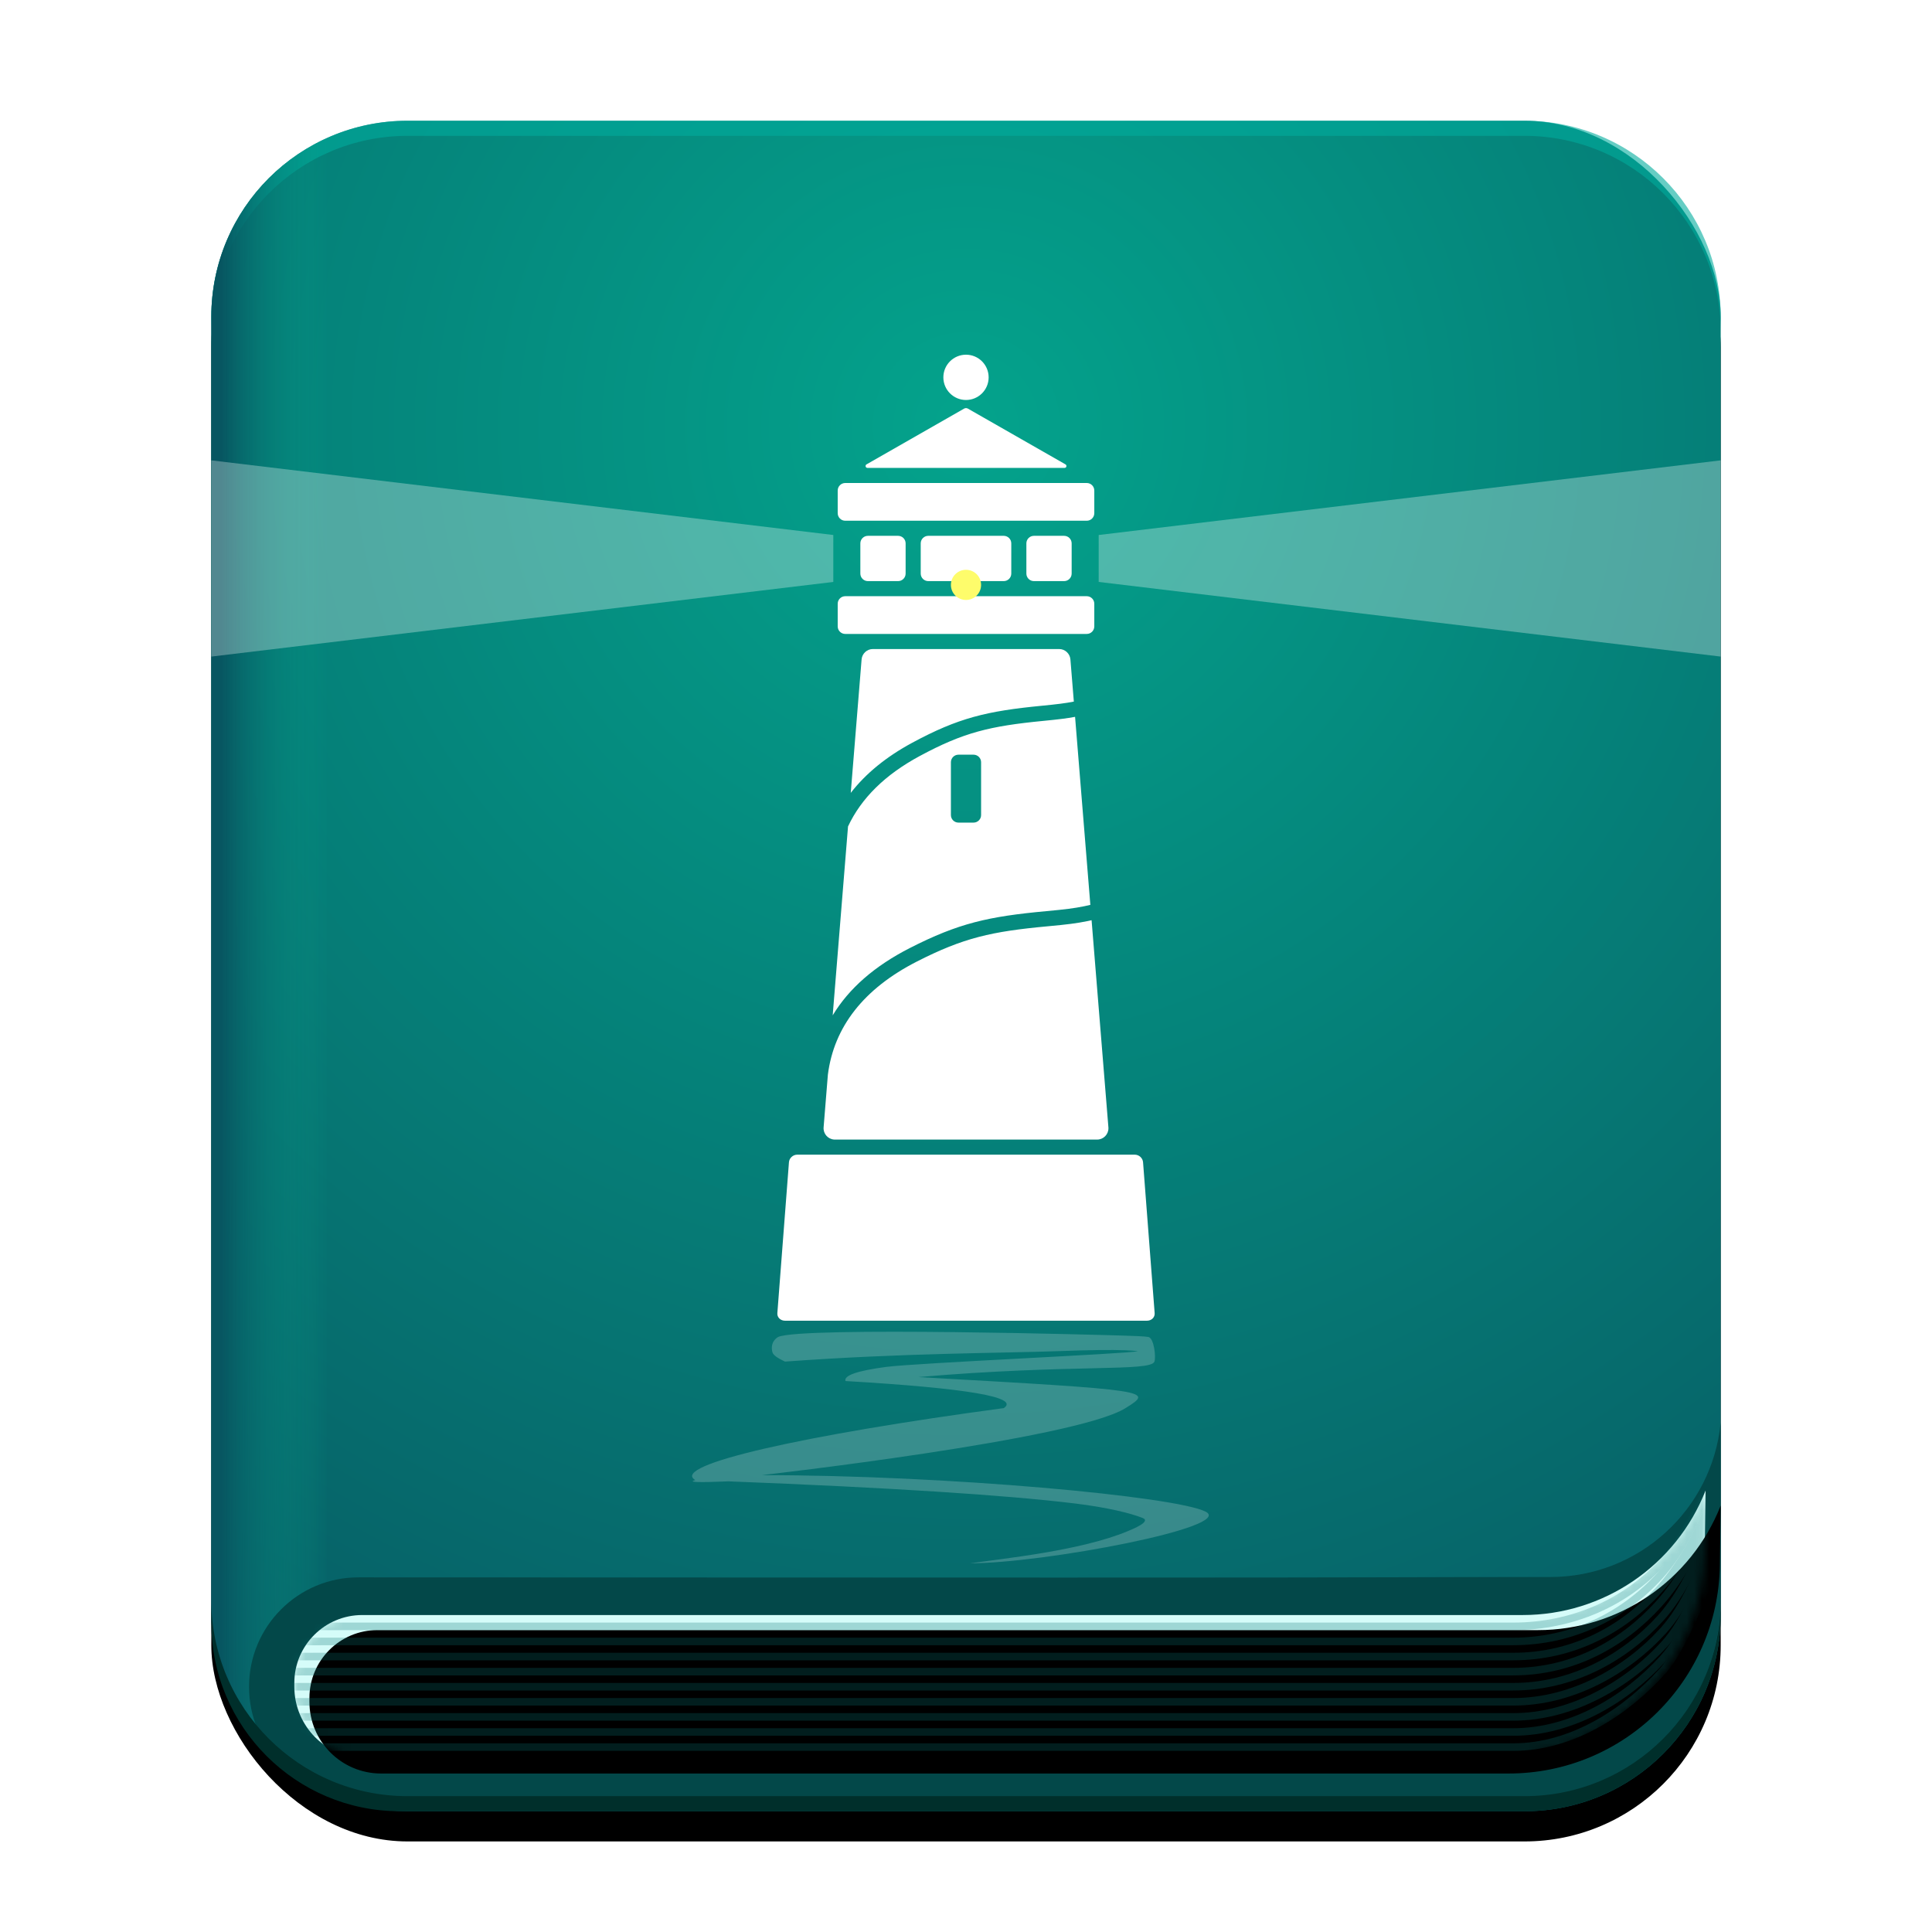 <?xml version="1.0" encoding="UTF-8"?>
<svg width="256px" height="256px" viewBox="0 0 256 256" version="1.1" xmlns="http://www.w3.org/2000/svg" xmlns:xlink="http://www.w3.org/1999/xlink">
    <title>apps/256/deepin-manual</title>
    <defs>
        <rect id="path-1" x="0" y="0" width="200" height="224" rx="26"></rect>
        <filter x="-8.5%" y="-5.8%" width="117.0%" height="115.2%" filterUnits="objectBoundingBox" id="filter-2">
            <feOffset dx="0" dy="4" in="SourceAlpha" result="shadowOffsetOuter1"></feOffset>
            <feGaussianBlur stdDeviation="5" in="shadowOffsetOuter1" result="shadowBlurOuter1"></feGaussianBlur>
            <feColorMatrix values="0 0 0 0 0   0 0 0 0 0   0 0 0 0 0  0 0 0 0.2 0" type="matrix" in="shadowBlurOuter1"></feColorMatrix>
        </filter>
        <radialGradient cx="50%" cy="17.574%" fx="50%" fy="17.574%" r="107.62%" gradientTransform="translate(0.5, 0.176), scale(1, 0.893), rotate(90), translate(-0.5, -0.176)" id="radialGradient-3">
            <stop stop-color="#04A38C" offset="0%"></stop>
            <stop stop-color="#075661" offset="100%"></stop>
        </radialGradient>
        <linearGradient x1="7.22%" y1="65.618%" x2="0%" y2="65.618%" id="linearGradient-4">
            <stop stop-color="#04A38C" stop-opacity="0" offset="0%"></stop>
            <stop stop-color="#075661" offset="100%"></stop>
        </linearGradient>
        <path d="M20,198 C63.083,198 106.167,198 149.25,198 C157.422,198 165.594,198 173.766,198 C184.466,198 194.078,191.456 198,181.5 L198,181.5 L198,181.5 L197.889,189.394 C197.673,204.703 185.202,217 169.892,217 L20.5,217 C15.253,217 11,212.747 11,207.5 L11,207 C11,202.029 15.029,198 20,198 Z" id="path-5"></path>
        <filter x="-1.6%" y="-8.5%" width="103.2%" height="116.9%" filterUnits="objectBoundingBox" id="filter-6">
            <feGaussianBlur stdDeviation="2" in="SourceAlpha" result="shadowBlurInner1"></feGaussianBlur>
            <feOffset dx="2" dy="2" in="shadowBlurInner1" result="shadowOffsetInner1"></feOffset>
            <feComposite in="shadowOffsetInner1" in2="SourceAlpha" operator="arithmetic" k2="-1" k3="1" result="shadowInnerInner1"></feComposite>
            <feColorMatrix values="0 0 0 0 0.024   0 0 0 0 0.412   0 0 0 0 0.42  0 0 0 0.503 0" type="matrix" in="shadowInnerInner1"></feColorMatrix>
        </filter>
        <path d="M9,16.5 C52.083,16.5 95.167,16.5 138.25,16.5 C146.422,16.5 154.594,16.5 162.766,16.5 C173.466,16.5 183.078,9.956 187,-1.77635684e-15 L187,0 L187,0 L186.889,7.894 C186.673,23.203 174.202,35.5 158.892,35.5 L9.5,35.5 C4.253,35.5 6.42536064e-16,31.247 0,26 L0,25.5 C1.59865491e-15,20.529 4.029,16.5 9,16.5 Z" id="path-7"></path>
    </defs>
    <g id="apps/256/deepin-manual" stroke="none" stroke-width="1" fill="none" fill-rule="evenodd">
        <g id="Group-2" transform="translate(28, 16)">
            <g id="Rectangle-9" fill="black" fill-opacity="1">
                <use filter="url(#filter-2)" xlink:href="#path-1"></use>
            </g>
            <rect id="Rectangle-9" fill="url(#radialGradient-3)" x="0" y="0" width="200" height="224" rx="26"></rect>
            <path d="M174,0 C188.359,-2.63777963e-15 200,11.641 200,26 L200,28 C200,13.641 188.359,2 174,2 L26,2 C11.641,2 -1.75851975e-15,13.641 0,28 L0,27.999 L0,26 C-1.75851975e-15,11.641 11.641,2.63777963e-15 26,0 L174,0 Z" id="Combined-Shape" fill-opacity="0.6" fill="#00AB9D"></path>
            <rect id="Rectangle-9" fill="url(#linearGradient-4)" x="0" y="0" width="200" height="224" rx="26"></rect>
            <path d="M19.5,193.008 C98.189,193.049 143.522,193.047 155.5,193 C162.38,192.973 169.692,192.961 177.437,192.963 L177.437,192.963 C189.104,192.966 198.867,184.112 200,172.5 L200,172.5 L200,172.5 L200,195.711 C200,211.175 187.464,223.711 172,223.711 C171.904,223.711 171.809,223.711 171.713,223.71 L19.499,222.149 C11.468,222.066 5,215.532 5,207.5 C5,199.496 11.488,193.008 19.492,193.008 C19.495,193.008 19.497,193.008 19.5,193.008 Z" id="Rectangle-9" fill="#034849"></path>
            <g id="Rectangle-9备份">
                <use fill="#D5FCF9" fill-rule="evenodd" xlink:href="#path-5"></use>
                <use fill="black" fill-opacity="1" filter="url(#filter-6)" xlink:href="#path-5"></use>
            </g>
            <g id="Group" transform="translate(63.708, 31)" fill="#FFFFFF">
                <path d="M58.659,106 C59.22,106 59.71,106.448 59.752,107 L61.29,127 C61.332,127.552 60.878,128 60.276,128 L12.308,128 C11.706,128 11.253,127.552 11.295,127 L12.833,107 C12.875,106.448 13.365,106 13.926,106 L58.659,106 Z M52.933,74.933 L55.161,102.379 C55.164,102.419 55.166,102.459 55.166,102.5 C55.166,103.328 54.494,104 53.666,104 L18.919,104 C18.879,104 18.838,103.998 18.798,103.995 C17.972,103.928 17.357,103.204 17.424,102.379 L17.99,95.4 C18.795,89.066 22.753,83.996 29.774,80.414 C35.951,77.262 39.662,76.424 47.167,75.734 C49.668,75.504 50.923,75.35 52.388,75.051 C52.571,75.014 52.753,74.974 52.933,74.933 Z M50.745,47.986 L52.769,72.9 C52.509,72.963 52.246,73.022 51.977,73.077 C50.608,73.357 49.408,73.503 46.979,73.727 C39.238,74.439 35.298,75.329 28.844,78.622 C24.186,80.998 20.774,83.976 18.628,87.54 L20.66,62.507 C22.424,58.751 25.574,55.653 30.137,53.19 C35.964,50.045 39.46,49.21 46.542,48.521 C48.48,48.332 49.629,48.195 50.745,47.986 Z M37.292,53 L35.292,53 C34.74,53 34.292,53.448 34.292,54 L34.292,61 C34.292,61.552 34.74,62 35.292,62 L37.292,62 C37.845,62 38.292,61.552 38.292,61 L38.292,54 C38.292,53.448 37.845,53 37.292,53 Z M48.632,39 C49.413,39 50.063,39.6 50.127,40.379 L50.581,45.965 C49.469,46.183 48.351,46.319 46.343,46.515 C39.014,47.228 35.277,48.121 29.165,51.42 C25.732,53.273 23.014,55.49 21.021,58.062 L22.458,40.379 C22.522,39.6 23.172,39 23.953,39 Z M52.292,32 C52.845,32 53.292,32.448 53.292,33 L53.292,36 C53.292,36.552 52.845,37 52.292,37 L20.292,37 C19.74,37 19.292,36.552 19.292,36 L19.292,33 C19.292,32.448 19.74,32 20.292,32 L52.292,32 Z M27.292,24 C27.845,24 28.292,24.448 28.292,25 L28.292,29 C28.292,29.552 27.845,30 27.292,30 L23.292,30 C22.74,30 22.292,29.552 22.292,29 L22.292,25 C22.292,24.448 22.74,24 23.292,24 L27.292,24 Z M49.292,24 C49.845,24 50.292,24.448 50.292,25 L50.292,29 C50.292,29.552 49.845,30 49.292,30 L45.292,30 C44.74,30 44.292,29.552 44.292,29 L44.292,25 C44.292,24.448 44.74,24 45.292,24 L49.292,24 Z M41.292,24 C41.845,24 42.292,24.448 42.292,25 L42.292,29 C42.292,29.552 41.845,30 41.292,30 L31.292,30 C30.74,30 30.292,29.552 30.292,29 L30.292,25 C30.292,24.448 30.74,24 31.292,24 L41.292,24 Z M52.292,17 C52.845,17 53.292,17.448 53.292,18 L53.292,21 C53.292,21.552 52.845,22 52.292,22 L20.292,22 C19.74,22 19.292,21.552 19.292,21 L19.292,18 C19.292,17.448 19.74,17 20.292,17 L52.292,17 Z M36.541,7.142 L49.475,14.533 C49.595,14.601 49.637,14.754 49.568,14.874 C49.524,14.952 49.441,15 49.351,15 L23.234,15 C23.096,15 22.984,14.888 22.984,14.75 C22.984,14.66 23.032,14.577 23.11,14.533 L36.044,7.142 C36.198,7.054 36.387,7.054 36.541,7.142 Z M36.292,0 C37.949,0 39.292,1.343 39.292,3 C39.292,4.657 37.949,6 36.292,6 C34.636,6 33.292,4.657 33.292,3 C33.292,1.343 34.636,0 36.292,0 Z" id="Combined-Shape"></path>
                <path d="M59.701,132.178 C59.706,132.182 59.712,132.186 59.717,132.189 C59.715,132.188 59.713,132.187 59.711,132.186 L59.701,132.178 Z M57.392,131.915 C55.522,131.844 52.652,131.88 48.787,132.023 C41.042,132.311 28.018,132.268 12.306,133.419 C11.297,132.952 10.743,132.542 10.645,132.189 C10.497,131.66 10.455,130.742 11.395,130.156 C14.441,128.748 55.492,129.909 57.392,129.982 C58.36,130.018 59.985,130.06 60.462,130.156 C61.205,130.307 61.482,132.816 61.261,133.419 C60.752,134.803 50.328,133.712 29.979,135.471 C61.261,137.226 61.135,137.262 57.43,139.582 C50.76,143.758 9.228,148.463 9.228,148.463 C33.802,148.463 64.086,151.272 68.047,153.305 C72.009,155.338 46.549,160.143 36.838,160.143 C41.292,159.515 51.577,158.463 57.733,155.884 C58.354,155.624 60.879,154.611 59.701,154.141 C58.183,153.536 55.162,152.755 50.6,152.203 C41.409,151.092 26.147,150.12 4.819,149.286 C0.806,149.46 -0.659,149.403 0.424,149.115 C-3.022,147.134 14.884,143.123 41.292,139.582 C43.478,138.14 36.487,136.945 20.319,135.994 C20.091,135.252 21.886,134.629 25.706,134.125 C29.763,133.591 57.936,132.385 59.059,132.039 C58.651,131.984 58.094,131.942 57.392,131.915 Z" id="Path-3" fill-rule="nonzero" opacity="0.2"></path>
            </g>
            <path d="M200,45 L200,71 L117.582,61.11 L117.582,54.89 L200,45 Z M0,45 L82.417,54.89 L82.417,61.11 L0,71 L0,45 Z" id="Combined-Shape" fill="#FFFFFF" opacity="0.3"></path>
            <circle id="Oval" fill="#FEFC6B" cx="100" cy="61.5" r="2"></circle>
            <path d="M0,196 C1.75851975e-15,210.359 11.641,222 26,222 L174,222 C188.359,222 200,210.359 200,196 L200,198 C200,212.359 188.359,224 174,224 L25,224 C11.193,224 1.69088438e-15,212.807 0,199 Z" id="Combined-Shape" fill="#002F2B"></path>
            <g id="编组" transform="translate(11, 181.5)">
                <mask id="mask-8" fill="white">
                    <use xlink:href="#path-7"></use>
                </mask>
                <g id="蒙版"></g>
                <g opacity="0.269" mask="url(#mask-8)" stroke="#076F6F">
                    <g transform="translate(-1.776, -3.712)">
                        <path d="M2.776,21.712 C95.11,21.712 148.61,21.712 163.276,21.712 C171.161,21.712 178.249,18.512 182.999,13.262 C185.719,10.256 188.092,5.835 190.119,0" id="路径-3"></path>
                        <path d="M1.125,25.712 C94.559,25.712 148.61,25.712 163.276,25.712 C171.161,25.712 177.788,22.183 182.538,16.933 C185.258,13.927 187.535,10.059 189.369,5.328" id="路径-3备份-6"></path>
                        <path d="M2.776,23.712 C95.11,23.712 148.61,23.712 163.276,23.712 C171.161,23.712 177.974,20.239 182.724,14.989 C185.444,11.982 187.659,7.753 189.369,2.302" id="路径-3备份-13"></path>
                        <path d="M0.799,27.712 C94.45,27.712 148.61,27.712 163.276,27.712 C171.161,27.712 177.794,24.023 182.544,18.773 C185.264,15.767 187.678,11.602 189.788,6.278" id="路径-3备份-7"></path>
                        <path d="M0,29.712 C94.184,29.712 148.61,29.712 163.276,29.712 C171.161,29.712 178.092,25.837 182.842,20.587 C185.562,17.581 187.988,12.811 190.119,6.278" id="路径-3备份-8"></path>
                        <path d="M3.63797881e-12,31.712 C94.184,31.712 148.61,31.712 163.276,31.712 C171.161,31.712 178.424,27.52 183.174,22.27 C185.894,19.264 188.209,14.399 190.119,7.674" id="路径-3备份-9"></path>
                        <path d="M1.125,33.712 C94.559,33.712 148.61,33.712 163.276,33.712 C171.161,33.712 178.6,29.284 183.35,24.034 C186.07,21.027 188.327,15.889 190.119,8.62" id="路径-3备份-10"></path>
                        <path d="M2.417,35.712 C94.99,35.712 148.61,35.712 163.276,35.712 C171.161,35.712 178.384,31.24 183.134,25.99 C185.854,22.983 188.072,17.985 189.788,10.994" id="路径-3备份-11"></path>
                        <path d="M2.776,37.712 C95.11,37.712 148.61,37.712 163.276,37.712 C171.161,37.712 178.262,32.962 183.012,27.712 C185.732,24.706 189.155,16.815 193.281,4.04" id="路径-3备份-12"></path>
                    </g>
                </g>
            </g>
        </g>
        <g id="Guide-256" transform="translate(8, 8)"></g>
    </g>
</svg>